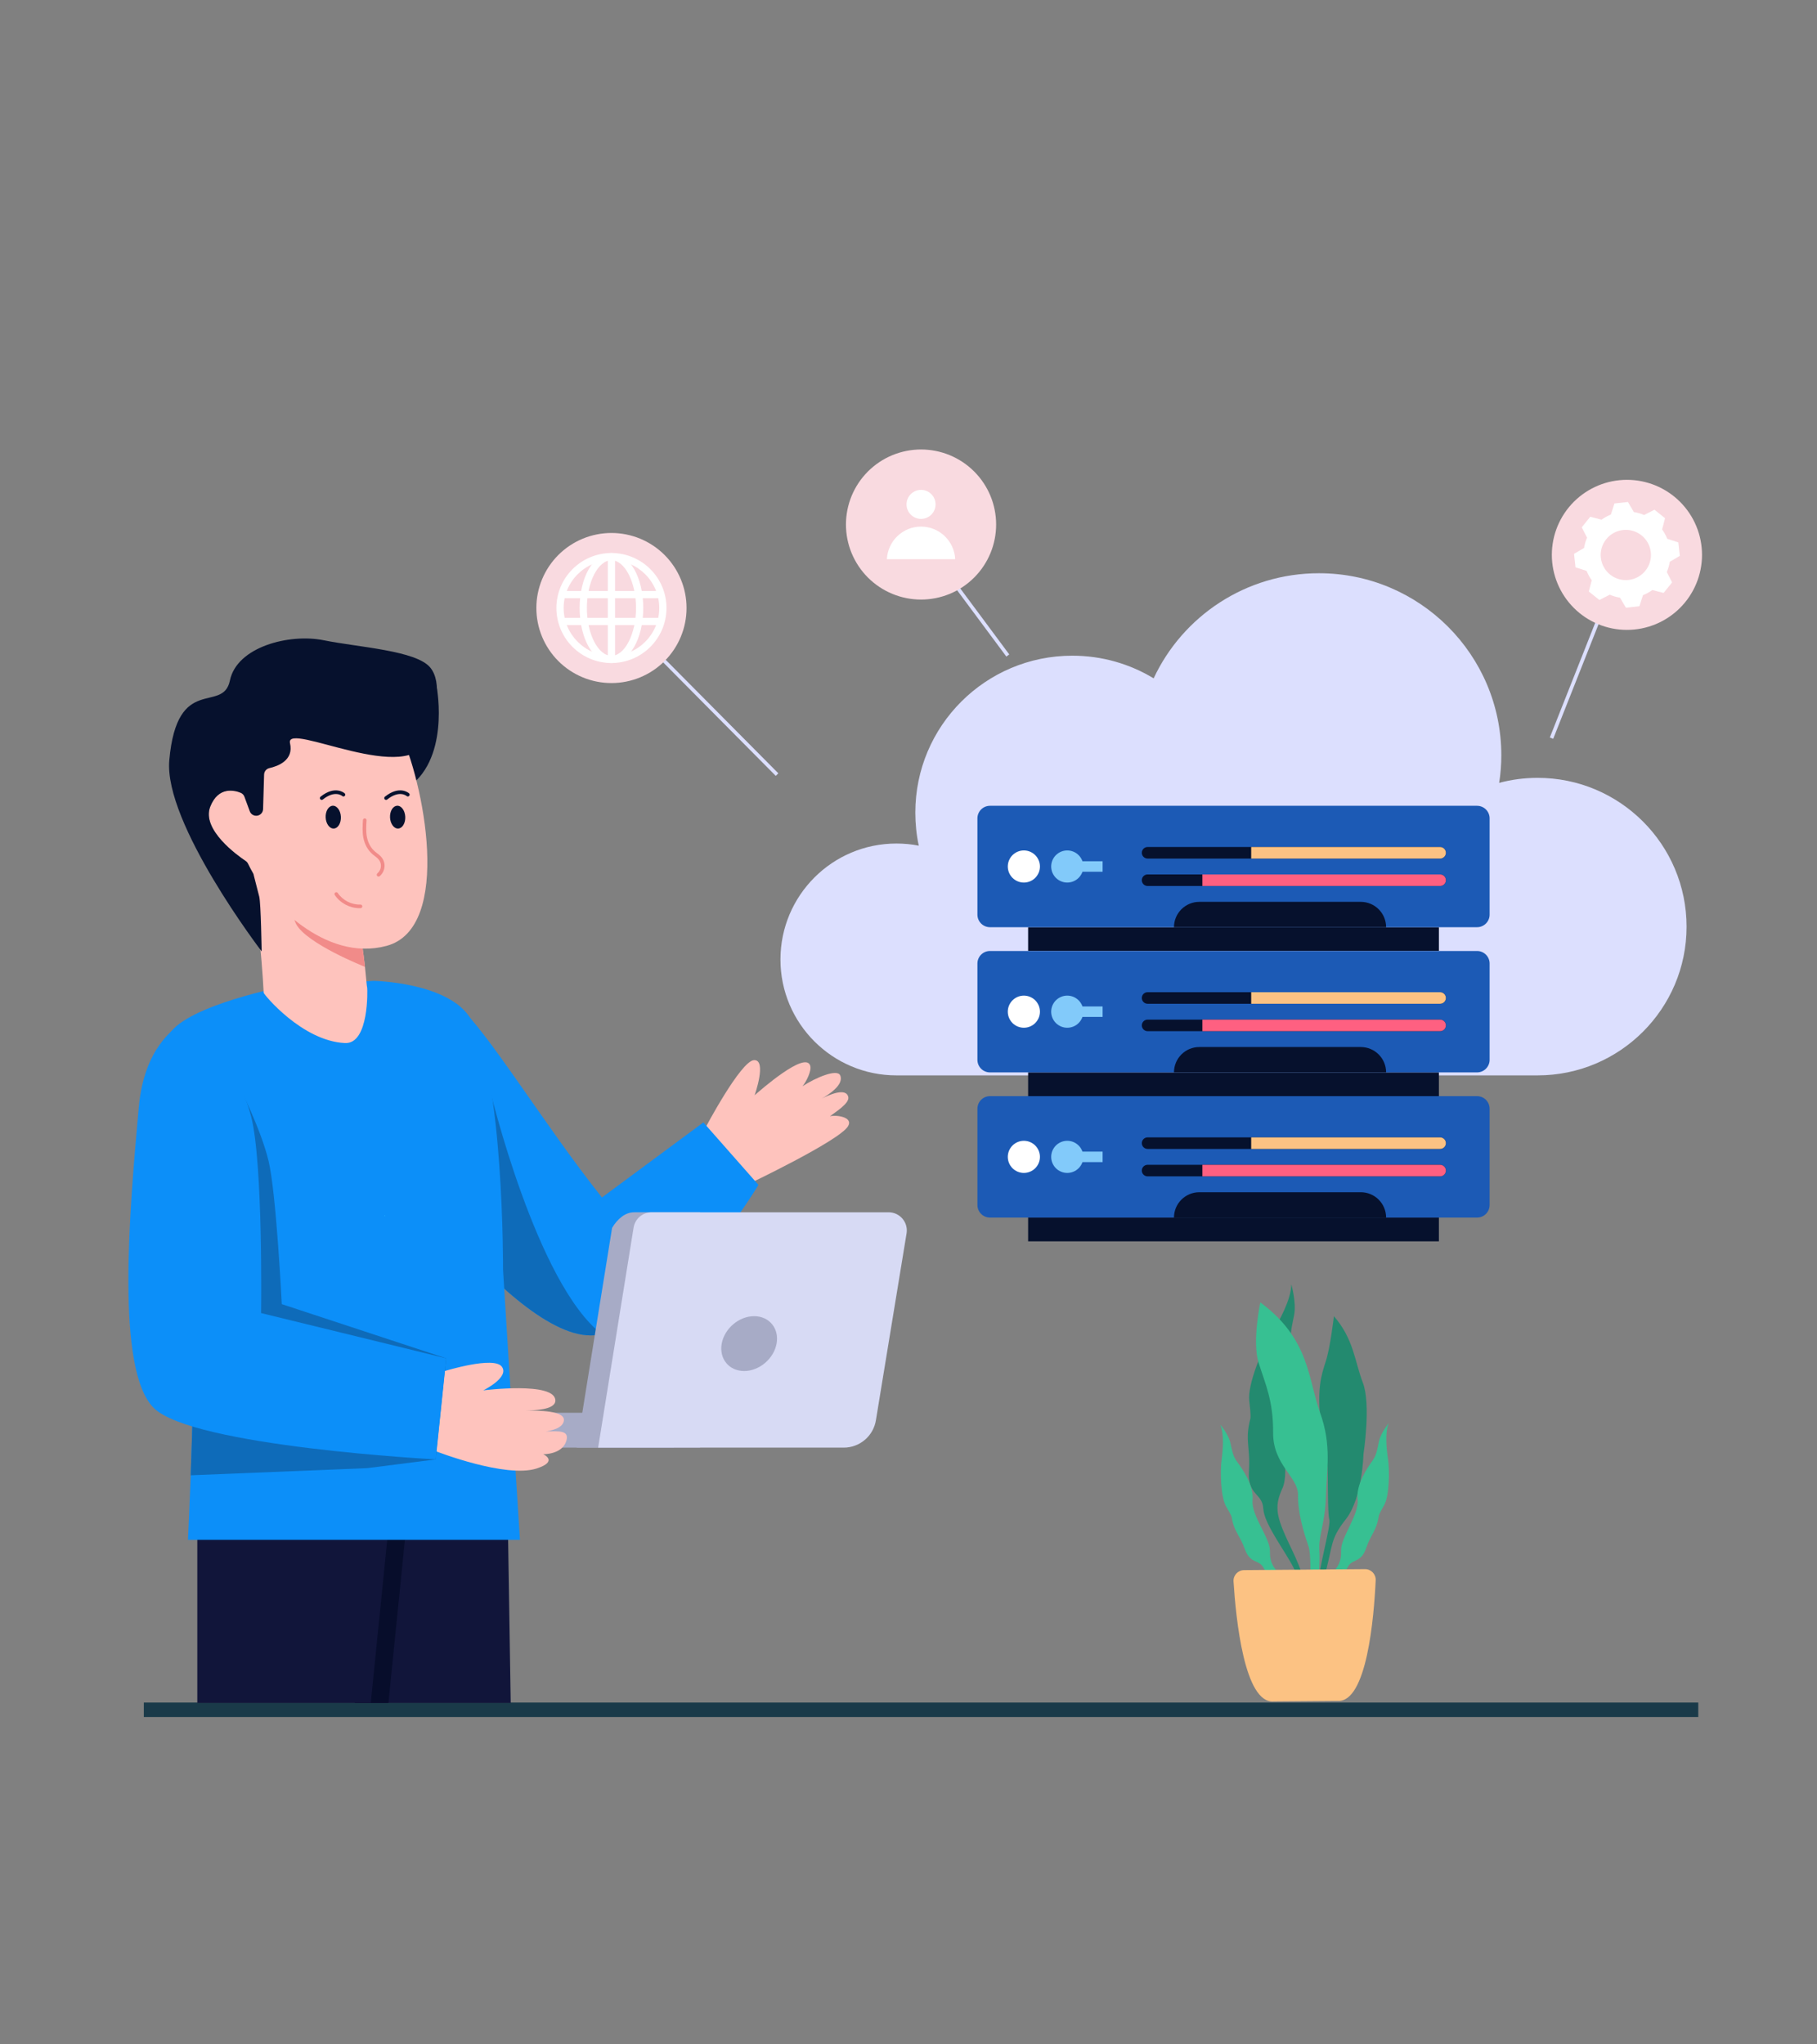 <svg xmlns="http://www.w3.org/2000/svg" xmlns:xlink="http://www.w3.org/1999/xlink" width="1120" zoomAndPan="magnify" viewBox="0 0 840 945" height="1260" preserveAspectRatio="xMidYMid meet" version="1.0"><rect x="0" y="0" width="840" height="945" fill="#808080" stroke="none"/><defs><clipPath id="b499005737"><path d="M 391 207.188 L 461 207.188 L 461 278 L 391 278 Z M 391 207.188 " clip-rule="nonzero"/></clipPath><clipPath id="8b1549971b"><path d="M 717 221 L 786.836 221 L 786.836 292 L 717 292 Z M 717 221 " clip-rule="nonzero"/></clipPath><clipPath id="478e610c4a"><path d="M 177.715 561.809 L 178.07 561.809 L 178.07 562.086 L 177.715 562.086 Z M 177.715 561.809 " clip-rule="nonzero"/></clipPath><clipPath id="cf456d55eb"><path d="M 178.051 561.977 C 177.375 562.273 177.977 561.824 177.977 561.824 " clip-rule="nonzero"/></clipPath></defs><path fill="#1a3a49" d="M 66.488 787 L 785.109 787 L 785.109 793.684 L 66.488 793.684 Z M 66.488 787 " fill-opacity="1" fill-rule="nonzero"/><path fill="#dcdffe" d="M 779.699 428.359 C 779.699 466.273 748.855 497.094 710.844 497.094 L 414.402 497.094 C 384.816 497.094 360.805 473.098 360.805 443.539 C 360.805 413.91 384.816 389.918 414.402 389.918 C 417.984 389.918 421.434 390.246 424.75 390.91 C 423.688 386.008 423.156 380.836 423.156 375.602 C 423.156 335.566 455.594 303.09 495.727 303.09 C 509.523 303.09 522.391 306.934 533.336 313.562 C 546.738 284.863 575.922 264.977 609.754 264.977 C 656.32 264.977 694.062 302.691 694.062 349.156 C 694.062 353.465 693.73 357.703 693.066 361.879 C 698.773 360.355 704.676 359.559 710.844 359.559 C 748.855 359.559 779.699 390.379 779.699 428.359 Z M 779.699 428.359 " fill-opacity="1" fill-rule="nonzero"/><path fill="#06112d" d="M 475.301 562.82 L 665.203 562.82 L 665.203 573.809 L 475.301 573.809 Z M 475.301 562.82 " fill-opacity="1" fill-rule="nonzero"/><path fill="#06112d" d="M 475.301 495.707 L 665.203 495.707 L 665.203 506.695 L 475.301 506.695 Z M 475.301 495.707 " fill-opacity="1" fill-rule="nonzero"/><path fill="#06112d" d="M 475.301 428.598 L 665.203 428.598 L 665.203 439.586 L 475.301 439.586 Z M 475.301 428.598 " fill-opacity="1" fill-rule="nonzero"/><path fill="#1c5ab5" d="M 688.648 512.504 L 688.648 557.016 C 688.648 560.223 686.047 562.824 682.832 562.824 L 457.664 562.824 C 454.465 562.824 451.863 560.223 451.863 557.016 L 451.863 512.504 C 451.863 509.293 454.465 506.691 457.664 506.691 L 682.832 506.691 C 686.047 506.691 688.648 509.293 688.648 512.504 Z M 688.648 512.504 " fill-opacity="1" fill-rule="nonzero"/><path fill="#1c5ab5" d="M 688.648 378.273 L 688.648 422.801 C 688.648 425.996 686.047 428.594 682.832 428.594 L 457.664 428.594 C 454.465 428.594 451.863 425.996 451.863 422.801 L 451.863 378.273 C 451.863 375.078 454.465 372.477 457.664 372.477 L 682.832 372.477 C 686.047 372.477 688.648 375.078 688.648 378.273 Z M 688.648 378.273 " fill-opacity="1" fill-rule="nonzero"/><path fill="#1c5ab5" d="M 688.648 445.387 L 688.648 489.914 C 688.648 493.109 686.047 495.711 682.832 495.711 L 457.664 495.711 C 454.465 495.711 451.863 493.109 451.863 489.914 L 451.863 445.387 C 451.863 442.176 454.465 439.59 457.664 439.59 L 682.832 439.59 C 686.047 439.59 688.648 442.176 688.648 445.387 Z M 688.648 445.387 " fill-opacity="1" fill-rule="nonzero"/><path fill="#06112d" d="M 640.797 428.598 L 542.727 428.598 C 542.727 422.125 547.98 416.875 554.461 416.875 L 629.066 416.875 C 632.309 416.875 635.234 418.18 637.363 420.309 C 639.488 422.434 640.797 425.355 640.797 428.598 Z M 640.797 428.598 " fill-opacity="1" fill-rule="nonzero"/><path fill="#06112d" d="M 640.797 562.82 L 542.727 562.82 C 542.727 556.348 547.98 551.098 554.461 551.098 L 629.066 551.098 C 632.309 551.098 635.234 552.402 637.363 554.527 C 639.488 556.656 640.797 559.578 640.797 562.82 Z M 640.797 562.82 " fill-opacity="1" fill-rule="nonzero"/><path fill="#06112d" d="M 640.797 495.707 L 542.727 495.707 C 542.727 489.234 547.98 483.984 554.461 483.984 L 629.066 483.984 C 632.309 483.984 635.234 485.293 637.363 487.418 C 639.488 489.543 640.797 492.465 640.797 495.707 Z M 640.797 495.707 " fill-opacity="1" fill-rule="nonzero"/><path fill="#ffffff" d="M 480.766 534.758 C 480.766 535.246 480.715 535.73 480.621 536.207 C 480.527 536.684 480.387 537.148 480.199 537.602 C 480.012 538.051 479.781 538.477 479.512 538.883 C 479.242 539.289 478.934 539.664 478.586 540.008 C 478.242 540.352 477.867 540.66 477.461 540.934 C 477.055 541.203 476.629 541.43 476.176 541.617 C 475.727 541.805 475.262 541.945 474.781 542.039 C 474.305 542.137 473.82 542.184 473.332 542.184 C 472.848 542.184 472.363 542.137 471.883 542.039 C 471.406 541.945 470.941 541.805 470.488 541.617 C 470.039 541.43 469.609 541.203 469.207 540.934 C 468.801 540.66 468.426 540.352 468.078 540.008 C 467.734 539.664 467.426 539.289 467.156 538.883 C 466.883 538.477 466.656 538.051 466.469 537.602 C 466.281 537.148 466.141 536.684 466.047 536.207 C 465.949 535.73 465.902 535.246 465.902 534.758 C 465.902 534.27 465.949 533.789 466.047 533.309 C 466.141 532.832 466.281 532.367 466.469 531.918 C 466.656 531.469 466.883 531.039 467.156 530.633 C 467.426 530.227 467.734 529.852 468.078 529.508 C 468.426 529.164 468.801 528.855 469.207 528.586 C 469.609 528.312 470.039 528.086 470.488 527.898 C 470.941 527.711 471.406 527.57 471.883 527.477 C 472.363 527.383 472.848 527.336 473.332 527.336 C 473.82 527.336 474.305 527.383 474.781 527.477 C 475.262 527.57 475.727 527.711 476.176 527.898 C 476.629 528.086 477.055 528.312 477.461 528.586 C 477.867 528.855 478.242 529.164 478.586 529.508 C 478.934 529.852 479.242 530.227 479.512 530.633 C 479.781 531.039 480.012 531.469 480.199 531.918 C 480.387 532.367 480.527 532.832 480.621 533.309 C 480.715 533.789 480.766 534.27 480.766 534.758 Z M 480.766 534.758 " fill-opacity="1" fill-rule="nonzero"/><path fill="#82cafa" d="M 500.824 534.758 C 500.824 535.246 500.777 535.73 500.68 536.207 C 500.586 536.684 500.445 537.148 500.258 537.602 C 500.07 538.051 499.844 538.477 499.57 538.883 C 499.301 539.289 498.992 539.664 498.648 540.008 C 498.301 540.352 497.926 540.66 497.52 540.934 C 497.113 541.203 496.688 541.43 496.234 541.617 C 495.785 541.805 495.32 541.945 494.844 542.039 C 494.363 542.137 493.879 542.184 493.395 542.184 C 492.906 542.184 492.422 542.137 491.941 542.039 C 491.465 541.945 491 541.805 490.551 541.617 C 490.098 541.43 489.672 541.203 489.266 540.934 C 488.859 540.66 488.484 540.352 488.137 540.008 C 487.793 539.664 487.484 539.289 487.215 538.883 C 486.945 538.477 486.715 538.051 486.527 537.602 C 486.34 537.148 486.199 536.684 486.105 536.207 C 486.012 535.73 485.961 535.246 485.961 534.758 C 485.961 534.27 486.012 533.789 486.105 533.309 C 486.199 532.832 486.34 532.367 486.527 531.918 C 486.715 531.469 486.945 531.039 487.215 530.633 C 487.484 530.227 487.793 529.852 488.137 529.508 C 488.484 529.164 488.859 528.855 489.266 528.586 C 489.672 528.312 490.098 528.086 490.551 527.898 C 491 527.711 491.465 527.57 491.941 527.477 C 492.422 527.383 492.906 527.336 493.395 527.336 C 493.879 527.336 494.363 527.383 494.844 527.477 C 495.32 527.57 495.785 527.711 496.234 527.898 C 496.688 528.086 497.113 528.312 497.52 528.586 C 497.926 528.855 498.301 529.164 498.648 529.508 C 498.992 529.852 499.301 530.227 499.57 530.633 C 499.844 531.039 500.07 531.469 500.258 531.918 C 500.445 532.367 500.586 532.832 500.68 533.309 C 500.777 533.789 500.824 534.27 500.824 534.758 Z M 500.824 534.758 " fill-opacity="1" fill-rule="nonzero"/><path fill="#82cafa" d="M 496.562 532.332 L 509.738 532.332 L 509.738 537.184 L 496.562 537.184 Z M 496.562 532.332 " fill-opacity="1" fill-rule="nonzero"/><path fill="#06112d" d="M 668.438 528.422 C 668.438 529.16 668.141 529.824 667.652 530.312 C 667.164 530.797 666.5 531.094 665.762 531.094 L 530.543 531.094 C 529.066 531.094 527.867 529.895 527.867 528.422 C 527.867 527.688 528.164 527.02 528.652 526.535 C 529.141 526.047 529.805 525.75 530.543 525.75 L 665.762 525.75 C 667.234 525.75 668.438 526.949 668.438 528.422 Z M 668.438 528.422 " fill-opacity="1" fill-rule="nonzero"/><path fill="#06112d" d="M 668.438 541.094 C 668.438 541.828 668.141 542.496 667.652 542.98 C 667.164 543.469 666.5 543.766 665.762 543.766 L 530.543 543.766 C 529.066 543.766 527.867 542.566 527.867 541.094 C 527.867 540.355 528.164 539.691 528.652 539.203 C 529.141 538.719 529.805 538.422 530.543 538.422 L 665.762 538.422 C 667.234 538.422 668.438 539.621 668.438 541.094 Z M 668.438 541.094 " fill-opacity="1" fill-rule="nonzero"/><path fill="#ffffff" d="M 480.766 467.648 C 480.766 468.137 480.715 468.617 480.621 469.098 C 480.527 469.574 480.387 470.039 480.199 470.488 C 480.012 470.938 479.781 471.367 479.512 471.773 C 479.242 472.176 478.934 472.551 478.586 472.898 C 478.242 473.242 477.867 473.551 477.461 473.82 C 477.055 474.09 476.629 474.32 476.176 474.508 C 475.727 474.691 475.262 474.836 474.781 474.93 C 474.305 475.023 473.82 475.07 473.332 475.07 C 472.848 475.07 472.363 475.023 471.883 474.93 C 471.406 474.836 470.941 474.691 470.488 474.508 C 470.039 474.32 469.609 474.09 469.207 473.82 C 468.801 473.551 468.426 473.242 468.078 472.898 C 467.734 472.551 467.426 472.176 467.156 471.773 C 466.883 471.367 466.656 470.938 466.469 470.488 C 466.281 470.039 466.141 469.574 466.047 469.098 C 465.949 468.617 465.902 468.137 465.902 467.648 C 465.902 467.16 465.949 466.676 466.047 466.199 C 466.141 465.723 466.281 465.258 466.469 464.805 C 466.656 464.355 466.883 463.93 467.156 463.523 C 467.426 463.117 467.734 462.742 468.078 462.398 C 468.426 462.055 468.801 461.746 469.207 461.473 C 469.609 461.203 470.039 460.977 470.488 460.789 C 470.941 460.602 471.406 460.461 471.883 460.367 C 472.363 460.27 472.848 460.223 473.332 460.223 C 473.82 460.223 474.305 460.27 474.781 460.367 C 475.262 460.461 475.727 460.602 476.176 460.789 C 476.629 460.977 477.055 461.203 477.461 461.473 C 477.867 461.746 478.242 462.055 478.586 462.398 C 478.934 462.742 479.242 463.117 479.512 463.523 C 479.781 463.93 480.012 464.355 480.199 464.805 C 480.387 465.258 480.527 465.723 480.621 466.199 C 480.715 466.676 480.766 467.16 480.766 467.648 Z M 480.766 467.648 " fill-opacity="1" fill-rule="nonzero"/><path fill="#82cafa" d="M 500.824 467.648 C 500.824 468.137 500.777 468.617 500.68 469.098 C 500.586 469.574 500.445 470.039 500.258 470.488 C 500.07 470.938 499.844 471.367 499.57 471.773 C 499.301 472.176 498.992 472.551 498.648 472.898 C 498.301 473.242 497.926 473.551 497.52 473.82 C 497.113 474.09 496.688 474.32 496.234 474.508 C 495.785 474.691 495.32 474.836 494.844 474.93 C 494.363 475.023 493.879 475.07 493.395 475.07 C 492.906 475.07 492.422 475.023 491.941 474.93 C 491.465 474.836 491 474.691 490.551 474.508 C 490.098 474.32 489.672 474.09 489.266 473.82 C 488.859 473.551 488.484 473.242 488.137 472.898 C 487.793 472.551 487.484 472.176 487.215 471.773 C 486.945 471.367 486.715 470.938 486.527 470.488 C 486.34 470.039 486.199 469.574 486.105 469.098 C 486.012 468.617 485.961 468.137 485.961 467.648 C 485.961 467.16 486.012 466.676 486.105 466.199 C 486.199 465.723 486.34 465.258 486.527 464.805 C 486.715 464.355 486.945 463.93 487.215 463.523 C 487.484 463.117 487.793 462.742 488.137 462.398 C 488.484 462.055 488.859 461.746 489.266 461.473 C 489.672 461.203 490.098 460.977 490.551 460.789 C 491 460.602 491.465 460.461 491.941 460.367 C 492.422 460.27 492.906 460.223 493.395 460.223 C 493.879 460.223 494.363 460.27 494.844 460.367 C 495.32 460.461 495.785 460.602 496.234 460.789 C 496.688 460.977 497.113 461.203 497.52 461.473 C 497.926 461.746 498.301 462.055 498.648 462.398 C 498.992 462.742 499.301 463.117 499.57 463.523 C 499.844 463.93 500.07 464.355 500.258 464.805 C 500.445 465.258 500.586 465.723 500.68 466.199 C 500.777 466.676 500.824 467.16 500.824 467.648 Z M 500.824 467.648 " fill-opacity="1" fill-rule="nonzero"/><path fill="#82cafa" d="M 496.562 465.223 L 509.738 465.223 L 509.738 470.07 L 496.562 470.07 Z M 496.562 465.223 " fill-opacity="1" fill-rule="nonzero"/><path fill="#06112d" d="M 668.438 461.312 C 668.438 462.047 668.141 462.715 667.652 463.199 C 667.164 463.688 666.5 463.984 665.762 463.984 L 530.543 463.984 C 529.066 463.984 527.867 462.785 527.867 461.312 C 527.867 460.574 528.164 459.91 528.652 459.422 C 529.141 458.938 529.805 458.641 530.543 458.641 L 665.762 458.641 C 667.234 458.641 668.438 459.84 668.438 461.312 Z M 668.438 461.312 " fill-opacity="1" fill-rule="nonzero"/><path fill="#06112d" d="M 668.438 473.98 C 668.438 474.719 668.141 475.383 667.652 475.871 C 667.164 476.359 666.5 476.656 665.762 476.656 L 530.543 476.656 C 529.066 476.656 527.867 475.457 527.867 473.98 C 527.867 473.246 528.164 472.582 528.652 472.094 C 529.141 471.605 529.805 471.309 530.543 471.309 L 665.762 471.309 C 667.234 471.309 668.438 472.508 668.438 473.98 Z M 668.438 473.98 " fill-opacity="1" fill-rule="nonzero"/><path fill="#ffffff" d="M 480.766 400.535 C 480.766 401.023 480.715 401.508 480.621 401.984 C 480.527 402.465 480.387 402.926 480.199 403.379 C 480.012 403.828 479.781 404.254 479.512 404.66 C 479.242 405.066 478.934 405.441 478.586 405.785 C 478.242 406.133 477.867 406.438 477.461 406.711 C 477.055 406.98 476.629 407.211 476.176 407.395 C 475.727 407.582 475.262 407.723 474.781 407.816 C 474.305 407.914 473.82 407.961 473.332 407.961 C 472.848 407.961 472.363 407.914 471.883 407.816 C 471.406 407.723 470.941 407.582 470.488 407.395 C 470.039 407.211 469.609 406.98 469.207 406.711 C 468.801 406.438 468.426 406.133 468.078 405.785 C 467.734 405.441 467.426 405.066 467.156 404.66 C 466.883 404.254 466.656 403.828 466.469 403.379 C 466.281 402.926 466.141 402.465 466.047 401.984 C 465.949 401.508 465.902 401.023 465.902 400.535 C 465.902 400.051 465.949 399.566 466.047 399.09 C 466.141 398.609 466.281 398.145 466.469 397.695 C 466.656 397.246 466.883 396.816 467.156 396.41 C 467.426 396.008 467.734 395.633 468.078 395.285 C 468.426 394.941 468.801 394.633 469.207 394.363 C 469.609 394.094 470.039 393.863 470.488 393.676 C 470.941 393.492 471.406 393.352 471.883 393.254 C 472.363 393.16 472.848 393.113 473.332 393.113 C 473.82 393.113 474.305 393.16 474.781 393.254 C 475.262 393.352 475.727 393.492 476.176 393.676 C 476.629 393.863 477.055 394.094 477.461 394.363 C 477.867 394.633 478.242 394.941 478.586 395.285 C 478.934 395.633 479.242 396.008 479.512 396.41 C 479.781 396.816 480.012 397.246 480.199 397.695 C 480.387 398.145 480.527 398.609 480.621 399.086 C 480.715 399.566 480.766 400.051 480.766 400.535 Z M 480.766 400.535 " fill-opacity="1" fill-rule="nonzero"/><path fill="#82cafa" d="M 500.824 400.535 C 500.824 401.023 500.777 401.508 500.68 401.984 C 500.586 402.465 500.445 402.926 500.258 403.379 C 500.07 403.828 499.844 404.254 499.57 404.66 C 499.301 405.066 498.992 405.441 498.648 405.785 C 498.301 406.133 497.926 406.438 497.52 406.711 C 497.113 406.98 496.688 407.211 496.234 407.395 C 495.785 407.582 495.32 407.723 494.844 407.816 C 494.363 407.914 493.879 407.961 493.395 407.961 C 492.906 407.961 492.422 407.914 491.941 407.816 C 491.465 407.723 491 407.582 490.551 407.395 C 490.098 407.211 489.672 406.98 489.266 406.711 C 488.859 406.438 488.484 406.133 488.137 405.785 C 487.793 405.441 487.484 405.066 487.215 404.66 C 486.945 404.254 486.715 403.828 486.527 403.379 C 486.34 402.926 486.199 402.465 486.105 401.984 C 486.012 401.508 485.961 401.023 485.961 400.535 C 485.961 400.051 486.012 399.566 486.105 399.09 C 486.199 398.609 486.34 398.145 486.527 397.695 C 486.715 397.246 486.945 396.816 487.215 396.41 C 487.484 396.008 487.793 395.633 488.137 395.285 C 488.484 394.941 488.859 394.633 489.266 394.363 C 489.672 394.094 490.098 393.863 490.551 393.676 C 491 393.492 491.465 393.352 491.941 393.254 C 492.422 393.16 492.906 393.113 493.395 393.113 C 493.879 393.113 494.363 393.16 494.844 393.254 C 495.32 393.352 495.785 393.492 496.234 393.676 C 496.688 393.863 497.113 394.094 497.52 394.363 C 497.926 394.633 498.301 394.941 498.648 395.285 C 498.992 395.633 499.301 396.008 499.57 396.41 C 499.844 396.816 500.07 397.246 500.258 397.695 C 500.445 398.145 500.586 398.609 500.68 399.086 C 500.777 399.566 500.824 400.051 500.824 400.535 Z M 500.824 400.535 " fill-opacity="1" fill-rule="nonzero"/><path fill="#82cafa" d="M 496.562 398.109 L 509.738 398.109 L 509.738 402.961 L 496.562 402.961 Z M 496.562 398.109 " fill-opacity="1" fill-rule="nonzero"/><path fill="#06112d" d="M 668.438 394.203 C 668.438 394.938 668.141 395.602 667.652 396.09 C 667.164 396.578 666.5 396.875 665.762 396.875 L 530.543 396.875 C 529.066 396.875 527.867 395.676 527.867 394.203 C 527.867 393.465 528.164 392.801 528.652 392.312 C 529.141 391.824 529.805 391.527 530.543 391.527 L 665.762 391.527 C 667.234 391.527 668.438 392.727 668.438 394.203 Z M 668.438 394.203 " fill-opacity="1" fill-rule="nonzero"/><path fill="#06112d" d="M 668.438 406.871 C 668.438 407.609 668.141 408.273 667.652 408.762 C 667.164 409.246 666.5 409.543 665.762 409.543 L 530.543 409.543 C 529.066 409.543 527.867 408.344 527.867 406.871 C 527.867 406.137 528.164 405.469 528.652 404.984 C 529.141 404.496 529.805 404.199 530.543 404.199 L 665.762 404.199 C 667.234 404.199 668.438 405.398 668.438 406.871 Z M 668.438 406.871 " fill-opacity="1" fill-rule="nonzero"/><path fill="#fcc283" d="M 665.762 525.75 L 578.426 525.75 L 578.426 531.094 L 665.762 531.094 C 666.5 531.094 667.164 530.797 667.652 530.312 C 668.141 529.824 668.438 529.16 668.438 528.422 C 668.438 526.949 667.234 525.75 665.762 525.75 Z M 665.762 525.75 " fill-opacity="1" fill-rule="nonzero"/><path fill="#fe6081" d="M 665.762 538.422 L 555.859 538.422 L 555.859 543.766 L 665.762 543.766 C 666.5 543.766 667.164 543.469 667.652 542.98 C 668.141 542.496 668.438 541.828 668.438 541.094 C 668.438 539.621 667.234 538.422 665.762 538.422 Z M 665.762 538.422 " fill-opacity="1" fill-rule="nonzero"/><path fill="#fcc283" d="M 665.762 458.641 L 578.426 458.641 L 578.426 463.984 L 665.762 463.984 C 666.5 463.984 667.164 463.688 667.652 463.199 C 668.141 462.715 668.438 462.051 668.438 461.312 C 668.438 459.84 667.234 458.641 665.762 458.641 Z M 665.762 458.641 " fill-opacity="1" fill-rule="nonzero"/><path fill="#fe6081" d="M 665.762 471.309 L 555.859 471.309 L 555.859 476.656 L 665.762 476.656 C 666.5 476.656 667.164 476.355 667.652 475.871 C 668.141 475.383 668.438 474.719 668.438 473.98 C 668.438 472.508 667.234 471.309 665.762 471.309 Z M 665.762 471.309 " fill-opacity="1" fill-rule="nonzero"/><path fill="#fcc283" d="M 665.762 391.527 L 578.426 391.527 L 578.426 396.875 L 665.762 396.875 C 666.5 396.875 667.164 396.578 667.652 396.09 C 668.141 395.602 668.438 394.938 668.438 394.203 C 668.438 392.73 667.234 391.527 665.762 391.527 Z M 665.762 391.527 " fill-opacity="1" fill-rule="nonzero"/><path fill="#fe6081" d="M 665.762 404.199 L 555.859 404.199 L 555.859 409.543 L 665.762 409.543 C 666.5 409.543 667.164 409.246 667.652 408.758 C 668.141 408.273 668.438 407.609 668.438 406.871 C 668.438 405.398 667.234 404.199 665.762 404.199 Z M 665.762 404.199 " fill-opacity="1" fill-rule="nonzero"/><path fill="#fec3bd" d="M 392.031 520.625 C 387.93 527.41 345.375 547.625 345.375 547.625 L 325.906 521.703 C 325.906 521.703 342.461 490.293 348.605 490.039 C 354.68 489.805 348.867 506.281 348.867 506.281 C 351.617 503.859 372.125 485.879 374.523 492.477 C 375.398 494.871 372.609 500.262 370.984 502.117 C 377.172 498.066 387.074 493.938 388.434 497.105 C 390.324 501.512 382.68 506.246 379.934 507.781 C 382.793 506.316 391.207 502.438 392.168 507.125 C 392.754 509.98 386.41 513.938 383.637 516.004 C 386.176 515.242 394.707 516.207 392.031 520.625 Z M 392.031 520.625 " fill-opacity="1" fill-rule="nonzero"/><path fill="#0c8ff9" d="M 350.637 547.711 C 350.637 547.711 313.359 610.051 278.277 616.758 C 276.477 617.113 274.707 617.281 273.008 617.281 C 252.938 617.23 225.324 590.348 204.141 565.562 C 186.035 544.398 172.605 524.758 172.605 524.758 L 211.105 464.016 C 225.711 476.98 251.242 519.527 278.277 553.535 L 325.184 518.832 Z M 350.637 547.711 " fill-opacity="1" fill-rule="nonzero"/><path fill="#0e6bb9" d="M 278.277 616.758 C 276.477 617.113 274.707 617.281 273.008 617.281 C 252.938 617.23 225.324 590.348 204.141 565.562 C 209.523 551.207 226.434 503.457 226.434 503.457 C 226.434 503.457 247.855 593.305 278.277 616.758 Z M 278.277 616.758 " fill-opacity="1" fill-rule="nonzero"/><path fill="#11153a" d="M 236.102 787.18 L 234.52 687.875 L 154.488 691.324 L 164.043 787.18 Z M 236.102 787.18 " fill-opacity="1" fill-rule="nonzero"/><path fill="#070d2b" d="M 179.566 787.18 L 189.262 691.324 L 154.488 691.324 L 164.043 787.18 Z M 179.566 787.18 " fill-opacity="1" fill-rule="nonzero"/><path fill="#11153a" d="M 171.398 787.18 L 181.094 691.332 L 91.215 691.332 L 91.215 787.18 Z M 171.398 787.18 " fill-opacity="1" fill-rule="nonzero"/><path fill="#0c8ff9" d="M 88.168 681.953 C 88.977 660.105 89.711 633.164 88.867 623.543 C 87.035 602.609 78.824 572.113 74.242 543.391 C 70.059 517.293 68.891 492.664 78.23 478.016 C 86.891 464.43 132.234 455.812 132.234 455.812 L 172.703 453.398 C 172.703 453.398 207.883 454 217.77 471.23 C 232.945 497.688 232.559 586.992 232.559 586.992 C 232.559 586.992 239.426 697.82 240.379 711.785 L 86.891 711.785 C 87.09 707.926 87.645 695.988 88.168 681.953 Z M 88.168 681.953 " fill-opacity="1" fill-rule="nonzero"/><path fill="#06112d" d="M 201.988 318.227 C 201.988 318.227 208.23 352.102 187.395 364.738 C 171.164 374.586 168.77 341.961 168.504 327.059 C 168.453 324.305 171.703 322.809 173.777 324.625 L 187.766 336.859 " fill-opacity="1" fill-rule="nonzero"/><path fill="#fec3bd" d="M 159.5 482.152 C 139.598 481.227 121.922 459.566 121.895 458.91 C 121.156 443.328 117.785 407.359 114.465 396.219 C 113.727 393.766 115.879 391.461 118.172 392.234 L 167.059 408.547 C 168.559 409.051 169.434 410.73 169.031 412.367 C 168.418 414.91 167.977 417.453 167.668 419.922 C 167.559 420.816 167.473 421.691 167.391 422.57 C 166.766 430.02 167.336 436.801 168.102 441.766 C 168.266 442.852 168.477 444.742 168.727 446.91 C 168.727 446.926 168.727 446.926 168.727 446.926 C 169.32 452.504 169.531 455.836 169.754 456.652 C 169.863 457.055 170.75 482.676 159.5 482.152 Z M 159.5 482.152 " fill-opacity="1" fill-rule="nonzero"/><path fill="#f18b89" d="M 168.727 446.91 C 168.727 446.926 168.727 446.926 168.727 446.926 C 168.727 446.926 141.641 436.242 136.855 427.059 C 130.547 414.941 163.434 420.816 163.434 420.816 C 163.434 420.816 165.156 421.574 167.391 422.57 C 166.766 430.02 167.336 436.801 168.102 441.766 C 168.266 442.852 168.477 444.742 168.727 446.91 Z M 168.727 446.91 " fill-opacity="1" fill-rule="nonzero"/><path fill="#fec3bd" d="M 178.715 437.223 C 149.91 444.98 124.191 415.996 117.152 403.938 L 117.152 403.922 C 115.91 401.785 115.066 400.125 114.625 399.215 C 114.383 398.715 114.02 398.297 113.551 397.984 C 109.832 395.496 92.98 383.484 97.211 372.828 C 99.973 365.895 104.695 365.074 108.172 365.605 C 110.215 365.922 111.996 364.125 111.723 362.078 C 104.23 306.438 165.562 308.848 182.438 333.957 C 183.184 335.059 183.941 336.414 184.703 337.988 C 195.684 360.43 209.656 428.887 178.715 437.223 Z M 178.715 437.223 " fill-opacity="1" fill-rule="nonzero"/><path fill="#06112d" d="M 197.812 340.824 C 190.621 364.617 131.59 332.887 134.074 343.551 C 135.898 351.434 128.52 354.16 124.547 355.051 C 123.137 355.363 122.133 356.605 122.09 358.047 L 121.621 374 C 121.578 375.559 120.402 376.855 118.852 377.055 C 117.379 377.246 115.973 376.391 115.461 375 L 113 368.301 C 112.695 367.48 112.074 366.805 111.262 366.473 C 108.293 365.262 100.953 363.434 97.211 372.828 C 92.98 383.484 109.832 395.496 113.551 397.984 C 114.02 398.297 114.383 398.715 114.625 399.215 C 115.066 400.125 115.91 401.785 117.152 403.922 L 117.152 403.938 L 119.852 414.488 C 120.621 417.496 120.961 439.773 120.961 439.773 C 120.961 439.773 75.664 380.555 78.262 351.414 C 81.855 311.082 103.059 330.168 106.289 314.555 C 109.52 298.941 133.82 292.738 149.699 295.965 C 165.562 299.191 192.484 300.664 198.93 308.605 C 204.613 315.594 201.359 329.094 197.812 340.824 Z M 197.812 340.824 " fill-opacity="1" fill-rule="nonzero"/><path fill="#06112d" d="M 157.586 377.559 C 157.602 377.906 157.598 378.25 157.566 378.594 C 157.535 378.934 157.484 379.266 157.41 379.59 C 157.34 379.914 157.242 380.223 157.129 380.516 C 157.012 380.809 156.879 381.082 156.727 381.336 C 156.574 381.586 156.406 381.816 156.223 382.016 C 156.043 382.215 155.848 382.387 155.637 382.531 C 155.43 382.672 155.215 382.781 154.992 382.859 C 154.77 382.938 154.543 382.984 154.309 382.992 C 154.078 383.004 153.848 382.98 153.621 382.922 C 153.391 382.867 153.164 382.777 152.945 382.652 C 152.727 382.531 152.516 382.379 152.316 382.195 C 152.113 382.012 151.926 381.801 151.75 381.562 C 151.578 381.324 151.418 381.066 151.277 380.785 C 151.137 380.504 151.016 380.203 150.91 379.887 C 150.809 379.57 150.727 379.246 150.664 378.906 C 150.605 378.57 150.566 378.23 150.551 377.883 C 150.535 377.535 150.543 377.191 150.57 376.852 C 150.602 376.508 150.652 376.176 150.727 375.852 C 150.801 375.527 150.895 375.219 151.008 374.926 C 151.125 374.633 151.258 374.359 151.41 374.105 C 151.562 373.855 151.73 373.629 151.914 373.426 C 152.098 373.227 152.293 373.055 152.5 372.91 C 152.707 372.77 152.922 372.66 153.145 372.582 C 153.367 372.504 153.598 372.461 153.828 372.449 C 154.059 372.438 154.289 372.461 154.52 372.52 C 154.746 372.574 154.973 372.664 155.191 372.789 C 155.41 372.91 155.621 373.066 155.824 373.246 C 156.023 373.43 156.211 373.641 156.387 373.879 C 156.559 374.117 156.719 374.375 156.859 374.66 C 157 374.941 157.125 375.238 157.227 375.555 C 157.328 375.871 157.41 376.199 157.473 376.535 C 157.531 376.871 157.57 377.215 157.586 377.559 Z M 157.586 377.559 " fill-opacity="1" fill-rule="nonzero"/><path fill="#06112d" d="M 148.719 369.754 C 148.473 369.754 148.227 369.645 148.062 369.438 C 147.773 369.078 147.832 368.551 148.195 368.266 C 154.941 362.887 159.164 366.559 159.34 366.715 C 159.684 367.023 159.711 367.555 159.402 367.895 C 159.094 368.238 158.566 368.266 158.227 367.961 C 158.07 367.828 154.812 365.133 149.238 369.57 C 149.086 369.695 148.898 369.754 148.719 369.754 Z M 148.719 369.754 " fill-opacity="1" fill-rule="nonzero"/><path fill="#06112d" d="M 187.352 377.559 C 187.367 377.906 187.359 378.25 187.328 378.594 C 187.301 378.934 187.25 379.266 187.176 379.59 C 187.102 379.914 187.008 380.223 186.891 380.516 C 186.777 380.809 186.645 381.082 186.492 381.336 C 186.34 381.586 186.172 381.816 185.988 382.016 C 185.805 382.215 185.609 382.387 185.402 382.531 C 185.195 382.672 184.98 382.781 184.754 382.859 C 184.531 382.938 184.305 382.984 184.074 382.992 C 183.844 383.004 183.613 382.98 183.383 382.922 C 183.152 382.867 182.93 382.777 182.711 382.652 C 182.488 382.531 182.281 382.379 182.078 382.195 C 181.879 382.012 181.691 381.801 181.516 381.562 C 181.34 381.324 181.184 381.066 181.043 380.785 C 180.898 380.504 180.777 380.203 180.676 379.887 C 180.57 379.57 180.488 379.246 180.43 378.906 C 180.367 378.57 180.328 378.23 180.312 377.883 C 180.297 377.535 180.305 377.191 180.336 376.852 C 180.363 376.508 180.414 376.176 180.488 375.852 C 180.562 375.527 180.656 375.219 180.773 374.926 C 180.887 374.633 181.02 374.359 181.172 374.105 C 181.324 373.855 181.492 373.629 181.676 373.426 C 181.859 373.227 182.055 373.055 182.262 372.91 C 182.469 372.77 182.684 372.66 182.91 372.582 C 183.133 372.504 183.359 372.461 183.59 372.449 C 183.82 372.438 184.051 372.461 184.281 372.52 C 184.512 372.574 184.734 372.664 184.957 372.789 C 185.176 372.91 185.387 373.066 185.586 373.246 C 185.785 373.43 185.973 373.641 186.148 373.879 C 186.324 374.117 186.48 374.375 186.625 374.656 C 186.766 374.941 186.887 375.238 186.988 375.555 C 187.094 375.871 187.176 376.199 187.234 376.535 C 187.297 376.871 187.336 377.215 187.352 377.559 Z M 187.352 377.559 " fill-opacity="1" fill-rule="nonzero"/><path fill="#06112d" d="M 178.48 369.754 C 178.234 369.754 177.988 369.645 177.824 369.438 C 177.535 369.078 177.598 368.551 177.957 368.262 C 184.707 362.887 188.93 366.559 189.105 366.715 C 189.449 367.023 189.477 367.555 189.164 367.895 C 188.855 368.238 188.328 368.266 187.988 367.961 C 187.832 367.828 184.578 365.129 179 369.57 C 178.848 369.695 178.66 369.754 178.48 369.754 Z M 178.48 369.754 " fill-opacity="1" fill-rule="nonzero"/><path fill="#f18b89" d="M 175.004 405.199 C 174.773 405.199 174.543 405.105 174.379 404.918 C 174.07 404.574 174.102 404.047 174.449 403.738 C 175.477 402.824 176.066 401.605 176.105 400.312 C 176.141 399.051 175.648 397.844 174.715 396.906 C 174.309 396.5 173.824 396.129 173.312 395.738 C 172.977 395.48 172.645 395.223 172.324 394.957 C 170.094 393.062 168.594 390.402 167.984 387.266 C 167.453 384.52 167.621 381.758 167.785 379.086 C 167.812 378.625 168.215 378.27 168.668 378.301 C 169.133 378.332 169.484 378.727 169.453 379.188 C 169.297 381.754 169.133 384.41 169.629 386.949 C 170.164 389.707 171.473 392.035 173.41 393.68 C 173.703 393.934 174.016 394.172 174.332 394.41 C 174.863 394.816 175.414 395.238 175.898 395.727 C 177.16 396.992 177.828 398.637 177.777 400.363 C 177.723 402.121 176.938 403.762 175.559 404.988 C 175.402 405.129 175.203 405.199 175.004 405.199 Z M 175.004 405.199 " fill-opacity="1" fill-rule="nonzero"/><path fill="#f18b89" d="M 166.219 419.809 C 161.723 419.809 157.27 417.453 154.766 413.715 C 154.512 413.332 154.613 412.812 154.996 412.559 C 155.379 412.301 155.902 412.402 156.156 412.785 C 158.434 416.184 162.531 418.281 166.633 418.129 C 167.113 418.105 167.484 418.473 167.5 418.934 C 167.52 419.395 167.156 419.785 166.695 419.801 C 166.539 419.809 166.379 419.809 166.219 419.809 Z M 166.219 419.809 " fill-opacity="1" fill-rule="nonzero"/><path fill="#0e6bb9" d="M 206.305 627.883 L 201.449 674.602 L 169.762 678.648 L 88.168 681.953 C 88.977 660.105 89.711 633.164 88.867 623.543 C 87.035 602.609 78.824 572.113 74.242 543.391 L 110.246 501.531 C 110.246 501.531 120.559 521.707 124.148 536.605 C 127.742 551.488 130.258 602.828 130.258 602.828 Z M 206.305 627.883 " fill-opacity="1" fill-rule="nonzero"/><path fill="#a7abc6" d="M 225.688 653.047 L 311.477 653.047 L 311.477 669.164 L 213.977 669.164 L 213.977 667.809 C 213.977 659.656 219.219 653.047 225.688 653.047 Z M 225.688 653.047 " fill-opacity="1" fill-rule="nonzero"/><path fill="#a7abc6" d="M 323.633 669.164 L 266.594 669.164 L 282.973 567.57 C 285.473 563.434 289.02 560.367 293.195 560.367 L 323.633 560.367 Z M 323.633 669.164 " fill-opacity="1" fill-rule="nonzero"/><path fill="#d7daf4" d="M 276.516 669.164 L 390.051 669.164 C 397.539 669.164 403.891 663.672 404.973 656.27 L 419.129 569.996 C 419.879 564.934 415.938 560.371 410.801 560.371 L 301.223 560.371 C 297.051 560.371 293.5 563.434 292.891 567.57 Z M 276.516 669.164 " fill-opacity="1" fill-rule="nonzero"/><path fill="#a7abc6" d="M 344.031 633.75 C 351.023 633.75 357.73 628.062 359.016 621.078 C 360.281 614.07 355.645 608.402 348.633 608.402 C 341.641 608.402 334.934 614.07 333.648 621.078 C 332.383 628.082 337.02 633.75 344.031 633.75 Z M 344.031 633.75 " fill-opacity="1" fill-rule="nonzero"/><path fill="#fec3bd" d="M 261.852 665.922 C 260.031 672.395 251.141 672.211 251.141 672.211 C 251.141 672.211 258.422 675.473 248.074 678.812 C 233.789 683.406 201.734 670.91 201.734 670.91 L 205.609 633.762 C 205.609 633.762 228.254 626.75 231.98 631.715 C 235.703 636.676 223.422 642.691 223.422 642.691 C 223.422 642.691 256.758 638.477 256.75 647.414 C 256.746 651.797 246.543 651.992 242.91 651.93 C 247.602 652.145 262.766 651.625 260.461 657.508 C 259.441 660.109 255.617 661.137 252.352 661.703 C 258.73 661.473 263.168 661.238 261.852 665.922 Z M 261.852 665.922 " fill-opacity="1" fill-rule="nonzero"/><path fill="#0c8ff9" d="M 71.109 650.852 C 89.074 668.645 201.449 674.602 201.449 674.602 L 206.305 627.883 L 120.707 606.965 C 120.707 606.965 121.676 538.227 116.168 516.379 C 108.152 484.551 83.195 473.051 83.195 473.051 C 80.758 475.871 66.68 483.91 64.156 511.863 C 59.852 559.539 53.348 633.258 71.109 650.852 Z M 71.109 650.852 " fill-opacity="1" fill-rule="nonzero"/><path fill="#37c092" d="M 619.66 733.211 C 619.582 734.188 619.523 735.18 619.445 736.137 L 619.445 736.156 C 618.742 736.66 618.102 737.168 617.496 737.676 C 616.91 738.164 616.324 738.746 615.777 739.41 C 615.543 739.684 615.309 739.977 615.094 740.27 C 614.707 740.754 614.336 741.281 613.984 741.828 C 612.871 743.484 611.875 745.297 611.059 746.953 L 608.969 746.039 C 610.16 743.875 611.469 741.984 612.832 740.289 C 613.184 739.82 613.574 739.352 613.965 738.922 C 614.57 738.203 615.211 737.52 615.836 736.875 C 617.125 735.531 618.414 734.324 619.66 733.211 Z M 619.66 733.211 " fill-opacity="1" fill-rule="nonzero"/><path fill="#238a6f" d="M 616.66 608.395 C 616.66 608.395 615.043 622.695 612.926 629.211 C 610.812 635.723 608.805 641.945 610.539 657.52 C 612.273 673.098 613.281 674.387 613.684 678.426 C 614.082 682.465 613.645 699.504 614.531 702.309 C 615.422 705.117 609.66 724.648 609.293 733.023 C 609.184 735.543 608.973 738.41 608.785 741.34 L 609.848 741.328 C 610.168 737.762 610.82 733.816 612.012 729.684 C 616.508 714.055 614.469 712.055 622.188 702.246 C 629.91 692.441 630.324 672.227 630.324 672.227 C 630.324 672.227 633.895 649.246 630.055 639.176 C 626.219 629.102 625.848 619 616.66 608.395 Z M 616.66 608.395 " fill-opacity="1" fill-rule="nonzero"/><path fill="#238a6f" d="M 592.891 687.906 C 596.512 680.082 590.93 659.988 596.102 650.969 C 601.273 641.949 598.469 627.883 597.219 622.48 C 595.969 617.078 597.27 613.387 598.305 607.672 C 599.344 601.957 596.984 593.684 596.984 593.684 C 596.848 600.758 591.539 610.473 587.688 616.711 C 583.84 622.949 576.609 639.898 577.539 647.539 C 578.469 655.184 578.039 655.762 578.039 655.762 C 575.379 666.035 578.145 668.898 577.371 680.02 C 576.594 691.141 583.664 690.219 584.012 697.289 C 584.355 704.355 593.699 716.262 598.051 724.742 C 600.316 729.156 601.191 735.918 601.516 741.398 L 604.957 741.367 C 603.512 727.512 597.801 717.902 594.371 710.195 C 589.957 700.27 589.27 695.73 592.891 687.906 Z M 592.891 687.906 " fill-opacity="1" fill-rule="nonzero"/><path fill="#37c092" d="M 603.723 738.922 C 603.332 739.352 602.941 739.82 602.594 740.289 C 601.812 739.293 600.992 738.414 600.152 737.734 C 595.219 733.758 586.34 729.059 584.215 724.867 C 582.105 720.656 578.07 723.133 575.531 716.176 C 572.996 709.215 570.559 708.223 569.387 701.281 C 569.387 701.281 569.504 700.812 566.871 696.426 C 564.258 692.039 564.062 679.801 564.727 674.984 C 565.367 670.168 565.973 662.84 564.141 658.512 C 564.141 658.512 567.809 662.898 568.723 666.641 C 569.621 670.383 569.836 672.977 572.059 675.922 C 574.266 678.863 579.766 686.641 579.062 693.504 C 578.363 700.367 587.16 711.047 587.082 716.777 C 586.984 722.488 588.645 725.062 593.988 729.898 C 596.719 732.375 600.289 735.082 603.723 738.922 Z M 603.723 738.922 " fill-opacity="1" fill-rule="nonzero"/><path fill="#37c092" d="M 609.422 733.211 C 608.172 734.324 606.883 735.531 605.598 736.875 C 605.812 727.422 606.121 718.277 604.895 714.691 C 602.633 708.086 599.938 699.254 600.074 691.008 C 600.211 682.762 588.488 677.227 588.566 662.332 C 588.664 647.438 584.977 639.836 581.875 629.992 C 578.77 620.168 582.652 602.039 582.652 602.039 C 605.539 618.941 604.68 637.457 610.238 652.898 C 615.801 668.336 613.262 679.43 612.969 691.711 C 612.66 703.973 609.496 709.645 609.945 716.68 C 610.18 720.211 609.887 726.816 609.422 733.211 Z M 609.422 733.211 " fill-opacity="1" fill-rule="nonzero"/><path fill="#37c092" d="M 639.855 695.824 C 637.492 699.938 637.414 700.637 637.414 700.715 C 636.383 707.695 633.941 708.727 631.523 715.727 C 629.105 722.723 625.027 720.305 622.98 724.539 C 621.184 728.242 614.18 732.434 609.207 736.137 C 609.285 735.18 609.344 734.188 609.422 733.211 C 610.805 731.965 612.133 730.832 613.301 729.742 C 618.57 724.828 620.168 722.238 619.992 716.504 C 619.82 710.793 628.441 699.953 627.621 693.113 C 626.82 686.25 632.188 678.395 634.352 675.414 C 636.52 672.43 636.695 669.84 637.531 666.074 C 638.391 662.312 641.98 657.867 641.98 657.867 C 640.227 662.234 640.945 669.543 641.668 674.359 C 642.41 679.176 642.41 691.398 639.855 695.824 Z M 639.855 695.824 " fill-opacity="1" fill-rule="nonzero"/><path fill="#37c092" d="M 609.422 733.211 C 609.344 734.188 609.285 735.18 609.207 736.137 L 609.207 736.156 C 609.051 738.047 608.895 739.879 608.738 741.555 L 605.891 741.574 L 605.5 741.574 L 605.5 741.086 C 605.52 740.52 605.52 739.957 605.539 739.41 C 605.559 738.555 605.578 737.715 605.598 736.875 C 606.883 735.531 608.172 734.324 609.422 733.211 Z M 609.422 733.211 " fill-opacity="1" fill-rule="nonzero"/><path fill="#fcc283" d="M 575.133 725.781 C 572.309 725.805 570.086 728.18 570.262 730.996 C 571.312 747.871 575.246 787.77 588.883 786.465 L 618.262 786.227 C 631.918 787.312 635.203 747.352 635.98 730.461 C 636.109 727.645 633.848 725.305 631.023 725.328 Z M 575.133 725.781 " fill-opacity="1" fill-rule="nonzero"/><path fill="#dcdffe" d="M 299.688 299.238 L 300.875 298.062 L 359.82 357.465 L 358.629 358.645 Z M 299.688 299.238 " fill-opacity="1" fill-rule="nonzero"/><path fill="#dcdffe" d="M 415.352 236.316 L 416.695 235.32 L 466.578 302.5 L 465.234 303.496 Z M 415.352 236.316 " fill-opacity="1" fill-rule="nonzero"/><path fill="#f9dae0" d="M 317.387 281.055 C 317.387 282.191 317.332 283.324 317.223 284.453 C 317.109 285.586 316.941 286.707 316.723 287.82 C 316.5 288.938 316.223 290.035 315.895 291.125 C 315.562 292.211 315.18 293.277 314.746 294.328 C 314.309 295.379 313.824 296.402 313.289 297.406 C 312.754 298.406 312.168 299.379 311.539 300.324 C 310.906 301.27 310.23 302.18 309.508 303.059 C 308.785 303.938 308.023 304.777 307.219 305.582 C 306.418 306.387 305.574 307.148 304.695 307.867 C 303.816 308.59 302.906 309.266 301.961 309.895 C 301.016 310.527 300.039 311.109 299.039 311.645 C 298.035 312.18 297.008 312.664 295.957 313.102 C 294.906 313.535 293.84 313.918 292.75 314.246 C 291.664 314.578 290.562 314.852 289.445 315.074 C 288.332 315.297 287.207 315.461 286.078 315.574 C 284.945 315.684 283.812 315.742 282.672 315.742 C 281.535 315.742 280.402 315.684 279.27 315.574 C 278.141 315.461 277.016 315.297 275.902 315.074 C 274.785 314.852 273.684 314.578 272.598 314.246 C 271.508 313.918 270.441 313.535 269.391 313.102 C 268.34 312.664 267.312 312.18 266.309 311.645 C 265.309 311.109 264.332 310.527 263.387 309.895 C 262.441 309.266 261.531 308.59 260.652 307.867 C 259.773 307.148 258.93 306.387 258.129 305.582 C 257.324 304.777 256.562 303.938 255.84 303.059 C 255.117 302.18 254.441 301.27 253.809 300.324 C 253.18 299.379 252.594 298.406 252.059 297.406 C 251.523 296.402 251.039 295.379 250.602 294.328 C 250.168 293.277 249.785 292.211 249.453 291.125 C 249.125 290.035 248.848 288.938 248.625 287.82 C 248.406 286.707 248.238 285.586 248.125 284.453 C 248.016 283.324 247.961 282.191 247.961 281.055 C 247.961 279.918 248.016 278.785 248.125 277.656 C 248.238 276.523 248.406 275.402 248.625 274.289 C 248.848 273.172 249.125 272.074 249.453 270.984 C 249.785 269.898 250.168 268.828 250.602 267.781 C 251.039 266.73 251.523 265.707 252.059 264.703 C 252.594 263.703 253.18 262.727 253.809 261.785 C 254.441 260.84 255.117 259.926 255.84 259.051 C 256.562 258.172 257.324 257.332 258.129 256.527 C 258.93 255.723 259.773 254.961 260.652 254.242 C 261.531 253.52 262.441 252.844 263.387 252.215 C 264.332 251.582 265.309 251 266.309 250.465 C 267.312 249.93 268.34 249.441 269.391 249.008 C 270.441 248.574 271.508 248.191 272.598 247.863 C 273.684 247.531 274.785 247.258 275.902 247.035 C 277.016 246.812 278.141 246.645 279.27 246.535 C 280.402 246.422 281.535 246.367 282.672 246.367 C 283.812 246.367 284.945 246.422 286.078 246.535 C 287.207 246.645 288.332 246.812 289.445 247.035 C 290.562 247.258 291.664 247.531 292.75 247.863 C 293.84 248.191 294.906 248.574 295.957 249.008 C 297.008 249.441 298.035 249.93 299.039 250.465 C 300.039 251 301.016 251.582 301.961 252.215 C 302.906 252.844 303.816 253.52 304.695 254.242 C 305.574 254.961 306.418 255.723 307.219 256.527 C 308.023 257.332 308.785 258.172 309.508 259.051 C 310.23 259.926 310.906 260.84 311.539 261.785 C 312.168 262.727 312.754 263.703 313.289 264.703 C 313.824 265.707 314.309 266.73 314.746 267.781 C 315.18 268.828 315.562 269.898 315.895 270.984 C 316.223 272.074 316.5 273.172 316.723 274.289 C 316.941 275.402 317.109 276.523 317.223 277.656 C 317.332 278.785 317.387 279.918 317.387 281.055 Z M 317.387 281.055 " fill-opacity="1" fill-rule="nonzero"/><g clip-path="url(#b499005737)"><path fill="#f9dae0" d="M 460.512 242.457 C 460.512 243.594 460.457 244.727 460.344 245.855 C 460.234 246.988 460.066 248.109 459.844 249.223 C 459.625 250.34 459.348 251.438 459.016 252.527 C 458.688 253.613 458.305 254.684 457.871 255.73 C 457.434 256.781 456.949 257.809 456.414 258.809 C 455.879 259.809 455.293 260.785 454.66 261.727 C 454.031 262.672 453.355 263.586 452.633 264.461 C 451.91 265.34 451.148 266.18 450.344 266.984 C 449.539 267.789 448.699 268.551 447.82 269.27 C 446.941 269.992 446.031 270.668 445.086 271.297 C 444.141 271.93 443.164 272.512 442.164 273.047 C 441.16 273.582 440.133 274.07 439.082 274.504 C 438.031 274.938 436.965 275.32 435.875 275.652 C 434.789 275.98 433.688 276.258 432.57 276.477 C 431.457 276.699 430.332 276.867 429.199 276.977 C 428.07 277.09 426.934 277.145 425.797 277.145 C 424.66 277.145 423.527 277.09 422.395 276.977 C 421.266 276.867 420.141 276.699 419.027 276.477 C 417.91 276.258 416.809 275.98 415.723 275.652 C 414.633 275.32 413.562 274.938 412.516 274.504 C 411.465 274.07 410.438 273.582 409.434 273.047 C 408.43 272.512 407.457 271.93 406.512 271.297 C 405.566 270.668 404.656 269.992 403.777 269.27 C 402.898 268.551 402.055 267.789 401.25 266.984 C 400.449 266.18 399.684 265.34 398.965 264.461 C 398.242 263.586 397.566 262.672 396.934 261.727 C 396.305 260.785 395.719 259.809 395.184 258.809 C 394.648 257.809 394.16 256.781 393.727 255.73 C 393.293 254.684 392.91 253.613 392.578 252.527 C 392.25 251.438 391.973 250.34 391.75 249.223 C 391.531 248.109 391.363 246.988 391.25 245.855 C 391.141 244.727 391.086 243.594 391.086 242.457 C 391.086 241.32 391.141 240.188 391.25 239.059 C 391.363 237.926 391.531 236.805 391.75 235.691 C 391.973 234.578 392.25 233.477 392.578 232.387 C 392.91 231.301 393.293 230.234 393.727 229.184 C 394.16 228.133 394.648 227.109 395.184 226.105 C 395.719 225.105 396.305 224.133 396.934 223.188 C 397.566 222.242 398.242 221.332 398.965 220.453 C 399.684 219.574 400.449 218.734 401.25 217.93 C 402.055 217.129 402.898 216.363 403.777 215.645 C 404.656 214.922 405.566 214.246 406.512 213.617 C 407.457 212.984 408.43 212.402 409.434 211.867 C 410.438 211.332 411.465 210.848 412.516 210.41 C 413.562 209.977 414.633 209.594 415.723 209.266 C 416.809 208.934 417.91 208.66 419.027 208.438 C 420.141 208.215 421.266 208.051 422.395 207.938 C 423.527 207.828 424.66 207.77 425.797 207.77 C 426.934 207.77 428.07 207.828 429.199 207.938 C 430.332 208.051 431.457 208.215 432.57 208.438 C 433.688 208.66 434.789 208.934 435.875 209.266 C 436.965 209.594 438.031 209.977 439.082 210.41 C 440.133 210.848 441.16 211.332 442.164 211.867 C 443.164 212.402 444.141 212.984 445.086 213.617 C 446.031 214.246 446.941 214.922 447.82 215.645 C 448.699 216.363 449.539 217.129 450.344 217.93 C 451.148 218.734 451.91 219.574 452.633 220.453 C 453.355 221.332 454.031 222.242 454.66 223.188 C 455.293 224.133 455.879 225.105 456.414 226.105 C 456.949 227.109 457.434 228.133 457.871 229.184 C 458.305 230.234 458.688 231.301 459.016 232.387 C 459.348 233.477 459.625 234.578 459.844 235.691 C 460.066 236.805 460.234 237.926 460.344 239.059 C 460.457 240.188 460.512 241.32 460.512 242.457 Z M 460.512 242.457 " fill-opacity="1" fill-rule="nonzero"/></g><path fill="#ffffff" d="M 282.672 306.48 C 268.641 306.48 257.227 295.074 257.227 281.055 C 257.227 267.035 268.641 255.629 282.672 255.629 C 296.703 255.629 308.117 267.035 308.117 281.055 C 308.117 295.074 296.703 306.48 282.672 306.48 Z M 282.672 258.973 C 270.488 258.973 260.574 268.879 260.574 281.055 C 260.574 293.23 270.488 303.137 282.672 303.137 C 294.859 303.137 304.773 293.23 304.773 281.055 C 304.773 268.879 294.859 258.973 282.672 258.973 Z M 282.672 258.973 " fill-opacity="1" fill-rule="nonzero"/><path fill="#ffffff" d="M 282.672 306.48 C 274.426 306.48 267.965 295.312 267.965 281.055 C 267.965 266.797 274.426 255.629 282.672 255.629 C 290.922 255.629 297.383 266.797 297.383 281.055 C 297.383 295.312 290.922 306.48 282.672 306.48 Z M 282.672 258.973 C 276.516 258.973 271.312 269.086 271.312 281.055 C 271.312 293.023 276.516 303.137 282.672 303.137 C 288.832 303.137 294.035 293.023 294.035 281.055 C 294.035 269.086 288.832 258.973 282.672 258.973 Z M 282.672 258.973 " fill-opacity="1" fill-rule="nonzero"/><path fill="#ffffff" d="M 281 257.301 L 284.348 257.301 L 284.348 304.809 L 281 304.809 Z M 281 257.301 " fill-opacity="1" fill-rule="nonzero"/><path fill="#ffffff" d="M 259.586 273.172 L 305.621 273.172 L 305.621 276.516 L 259.586 276.516 Z M 259.586 273.172 " fill-opacity="1" fill-rule="nonzero"/><path fill="#ffffff" d="M 259.586 285.594 L 305.621 285.594 L 305.621 288.938 L 259.586 288.938 Z M 259.586 285.594 " fill-opacity="1" fill-rule="nonzero"/><path fill="#ffffff" d="M 432.512 233.152 C 432.512 233.594 432.469 234.027 432.383 234.461 C 432.297 234.895 432.168 235.312 432 235.719 C 431.832 236.125 431.625 236.512 431.379 236.879 C 431.133 237.246 430.855 237.582 430.543 237.895 C 430.234 238.207 429.895 238.484 429.527 238.73 C 429.16 238.973 428.773 239.18 428.367 239.348 C 427.961 239.516 427.539 239.645 427.109 239.73 C 426.676 239.816 426.238 239.859 425.797 239.859 C 425.359 239.859 424.922 239.816 424.488 239.73 C 424.055 239.645 423.637 239.516 423.23 239.348 C 422.824 239.18 422.434 238.973 422.07 238.73 C 421.703 238.484 421.363 238.207 421.051 237.895 C 420.738 237.582 420.461 237.246 420.219 236.879 C 419.973 236.512 419.766 236.125 419.598 235.719 C 419.43 235.312 419.301 234.895 419.215 234.461 C 419.129 234.027 419.086 233.594 419.086 233.152 C 419.086 232.711 419.129 232.277 419.215 231.844 C 419.301 231.41 419.43 230.992 419.598 230.586 C 419.766 230.18 419.973 229.793 420.219 229.426 C 420.461 229.059 420.738 228.723 421.051 228.41 C 421.363 228.098 421.703 227.82 422.07 227.574 C 422.434 227.332 422.824 227.125 423.23 226.957 C 423.637 226.785 424.055 226.66 424.488 226.574 C 424.922 226.488 425.359 226.445 425.797 226.445 C 426.238 226.445 426.676 226.488 427.109 226.574 C 427.539 226.66 427.961 226.785 428.367 226.957 C 428.773 227.125 429.16 227.332 429.527 227.574 C 429.895 227.82 430.234 228.098 430.543 228.41 C 430.855 228.723 431.133 229.059 431.379 229.426 C 431.625 229.793 431.832 230.18 432 230.586 C 432.168 230.992 432.297 231.41 432.383 231.844 C 432.469 232.277 432.512 232.711 432.512 233.152 Z M 432.512 233.152 " fill-opacity="1" fill-rule="nonzero"/><path fill="#ffffff" d="M 441.586 258.469 L 410.008 258.469 C 410.438 250.098 417.34 243.418 425.797 243.418 C 434.281 243.418 441.184 250.098 441.586 258.469 Z M 441.586 258.469 " fill-opacity="1" fill-rule="nonzero"/><path fill="#dcdffe" d="M 716.488 340.902 L 747.277 263.113 L 748.836 263.727 L 718.047 341.516 Z M 716.488 340.902 " fill-opacity="1" fill-rule="nonzero"/><g clip-path="url(#8b1549971b)"><path fill="#f9dae0" d="M 786.844 256.48 C 786.844 257.617 786.789 258.75 786.676 259.879 C 786.562 261.012 786.398 262.133 786.176 263.246 C 785.953 264.363 785.68 265.461 785.348 266.551 C 785.02 267.637 784.637 268.703 784.199 269.754 C 783.766 270.805 783.281 271.828 782.742 272.832 C 782.207 273.832 781.625 274.809 780.992 275.75 C 780.359 276.695 779.684 277.605 778.965 278.484 C 778.242 279.363 777.48 280.203 776.676 281.008 C 775.871 281.812 775.031 282.574 774.152 283.293 C 773.273 284.016 772.359 284.691 771.414 285.32 C 770.469 285.953 769.496 286.535 768.492 287.07 C 767.492 287.605 766.465 288.094 765.414 288.527 C 764.363 288.961 763.293 289.344 762.207 289.672 C 761.117 290.004 760.016 290.277 758.902 290.5 C 757.785 290.723 756.664 290.891 755.531 291 C 754.398 291.113 753.266 291.168 752.129 291.168 C 750.992 291.168 749.859 291.113 748.727 291 C 747.594 290.891 746.473 290.723 745.355 290.5 C 744.242 290.277 743.141 290.004 742.051 289.672 C 740.965 289.344 739.895 288.961 738.844 288.527 C 737.793 288.094 736.766 287.605 735.766 287.07 C 734.762 286.535 733.789 285.953 732.844 285.32 C 731.898 284.691 730.984 284.016 730.105 283.293 C 729.227 282.574 728.387 281.812 727.582 281.008 C 726.777 280.203 726.016 279.363 725.293 278.484 C 724.574 277.605 723.898 276.695 723.266 275.75 C 722.633 274.809 722.051 273.832 721.516 272.832 C 720.977 271.828 720.492 270.805 720.059 269.754 C 719.621 268.703 719.238 267.637 718.91 266.551 C 718.578 265.461 718.305 264.363 718.082 263.246 C 717.859 262.133 717.695 261.012 717.582 259.879 C 717.469 258.75 717.414 257.617 717.414 256.48 C 717.414 255.344 717.469 254.211 717.582 253.082 C 717.695 251.949 717.859 250.828 718.082 249.715 C 718.305 248.598 718.578 247.5 718.91 246.41 C 719.238 245.324 719.621 244.258 720.059 243.207 C 720.492 242.156 720.977 241.133 721.516 240.129 C 722.051 239.129 722.633 238.156 723.266 237.211 C 723.898 236.266 724.574 235.355 725.293 234.477 C 726.016 233.598 726.777 232.758 727.582 231.953 C 728.387 231.148 729.227 230.387 730.105 229.668 C 730.984 228.945 731.898 228.27 732.844 227.641 C 733.789 227.008 734.762 226.426 735.766 225.891 C 736.766 225.355 737.793 224.871 738.844 224.434 C 739.895 224 740.965 223.617 742.051 223.289 C 743.141 222.957 744.242 222.684 745.355 222.461 C 746.473 222.238 747.594 222.074 748.727 221.961 C 749.859 221.852 750.992 221.793 752.129 221.793 C 753.266 221.793 754.398 221.852 755.531 221.961 C 756.664 222.074 757.785 222.238 758.902 222.461 C 760.016 222.684 761.117 222.957 762.207 223.289 C 763.293 223.617 764.363 224 765.414 224.434 C 766.465 224.871 767.492 225.355 768.492 225.891 C 769.496 226.426 770.469 227.008 771.414 227.641 C 772.359 228.27 773.273 228.945 774.152 229.668 C 775.031 230.387 775.871 231.148 776.676 231.953 C 777.48 232.758 778.242 233.598 778.965 234.477 C 779.684 235.355 780.359 236.266 780.992 237.211 C 781.625 238.156 782.207 239.129 782.742 240.129 C 783.281 241.133 783.766 242.156 784.199 243.207 C 784.637 244.258 785.02 245.324 785.348 246.41 C 785.68 247.5 785.953 248.598 786.176 249.715 C 786.398 250.828 786.562 251.949 786.676 253.082 C 786.789 254.211 786.844 255.344 786.844 256.48 Z M 786.844 256.48 " fill-opacity="1" fill-rule="nonzero"/></g><path fill="#ffffff" d="M 776.582 256.953 L 775.898 250.723 L 770.773 249.07 C 770.156 247.516 769.355 246.066 768.395 244.742 L 769.75 239.535 L 764.859 235.613 L 760.066 238.066 C 758.562 237.418 756.973 236.949 755.324 236.688 L 752.598 232.047 L 746.363 232.73 L 744.711 237.852 C 743.156 238.469 741.707 239.27 740.379 240.227 L 735.172 238.871 L 731.246 243.762 L 733.699 248.551 C 733.051 250.051 732.582 251.641 732.316 253.289 L 727.676 256.012 L 728.359 262.242 L 733.484 263.895 C 734.102 265.445 734.902 266.895 735.863 268.219 L 734.504 273.426 L 739.398 277.348 L 744.191 274.895 C 745.691 275.543 747.281 276.012 748.934 276.277 L 751.66 280.914 L 757.895 280.23 L 759.547 275.113 C 761.102 274.496 762.551 273.695 763.875 272.734 L 769.086 274.09 L 773.012 269.203 L 770.559 264.414 C 771.207 262.914 771.676 261.324 771.941 259.672 Z M 776.582 256.953 " fill-opacity="1" fill-rule="nonzero"/><path fill="#f9dae0" d="M 763.168 255.266 C 763.867 261.648 759.266 267.383 752.887 268.082 C 746.508 268.785 740.766 264.184 740.066 257.801 C 739.363 251.426 743.969 245.691 750.348 244.992 C 756.727 244.293 762.465 248.891 763.168 255.266 Z M 763.168 255.266 " fill-opacity="1" fill-rule="nonzero"/><g clip-path="url(#478e610c4a)"><g clip-path="url(#cf456d55eb)"><path fill="#2cb9ff" d="M 174.375 558.824 L 181.129 558.824 L 181.129 565.352 L 174.375 565.352 Z M 174.375 558.824 " fill-opacity="1" fill-rule="nonzero"/><path fill="#2cb9ff" d="M 174.375 558.824 L 181.129 558.824 L 181.129 565.352 L 174.375 565.352 Z M 174.375 558.824 " fill-opacity="1" fill-rule="nonzero"/><path fill="#2cb9ff" d="M 174.375 558.824 L 181.129 558.824 L 181.129 565.352 L 174.375 565.352 Z M 174.375 558.824 " fill-opacity="1" fill-rule="nonzero"/></g></g></svg>